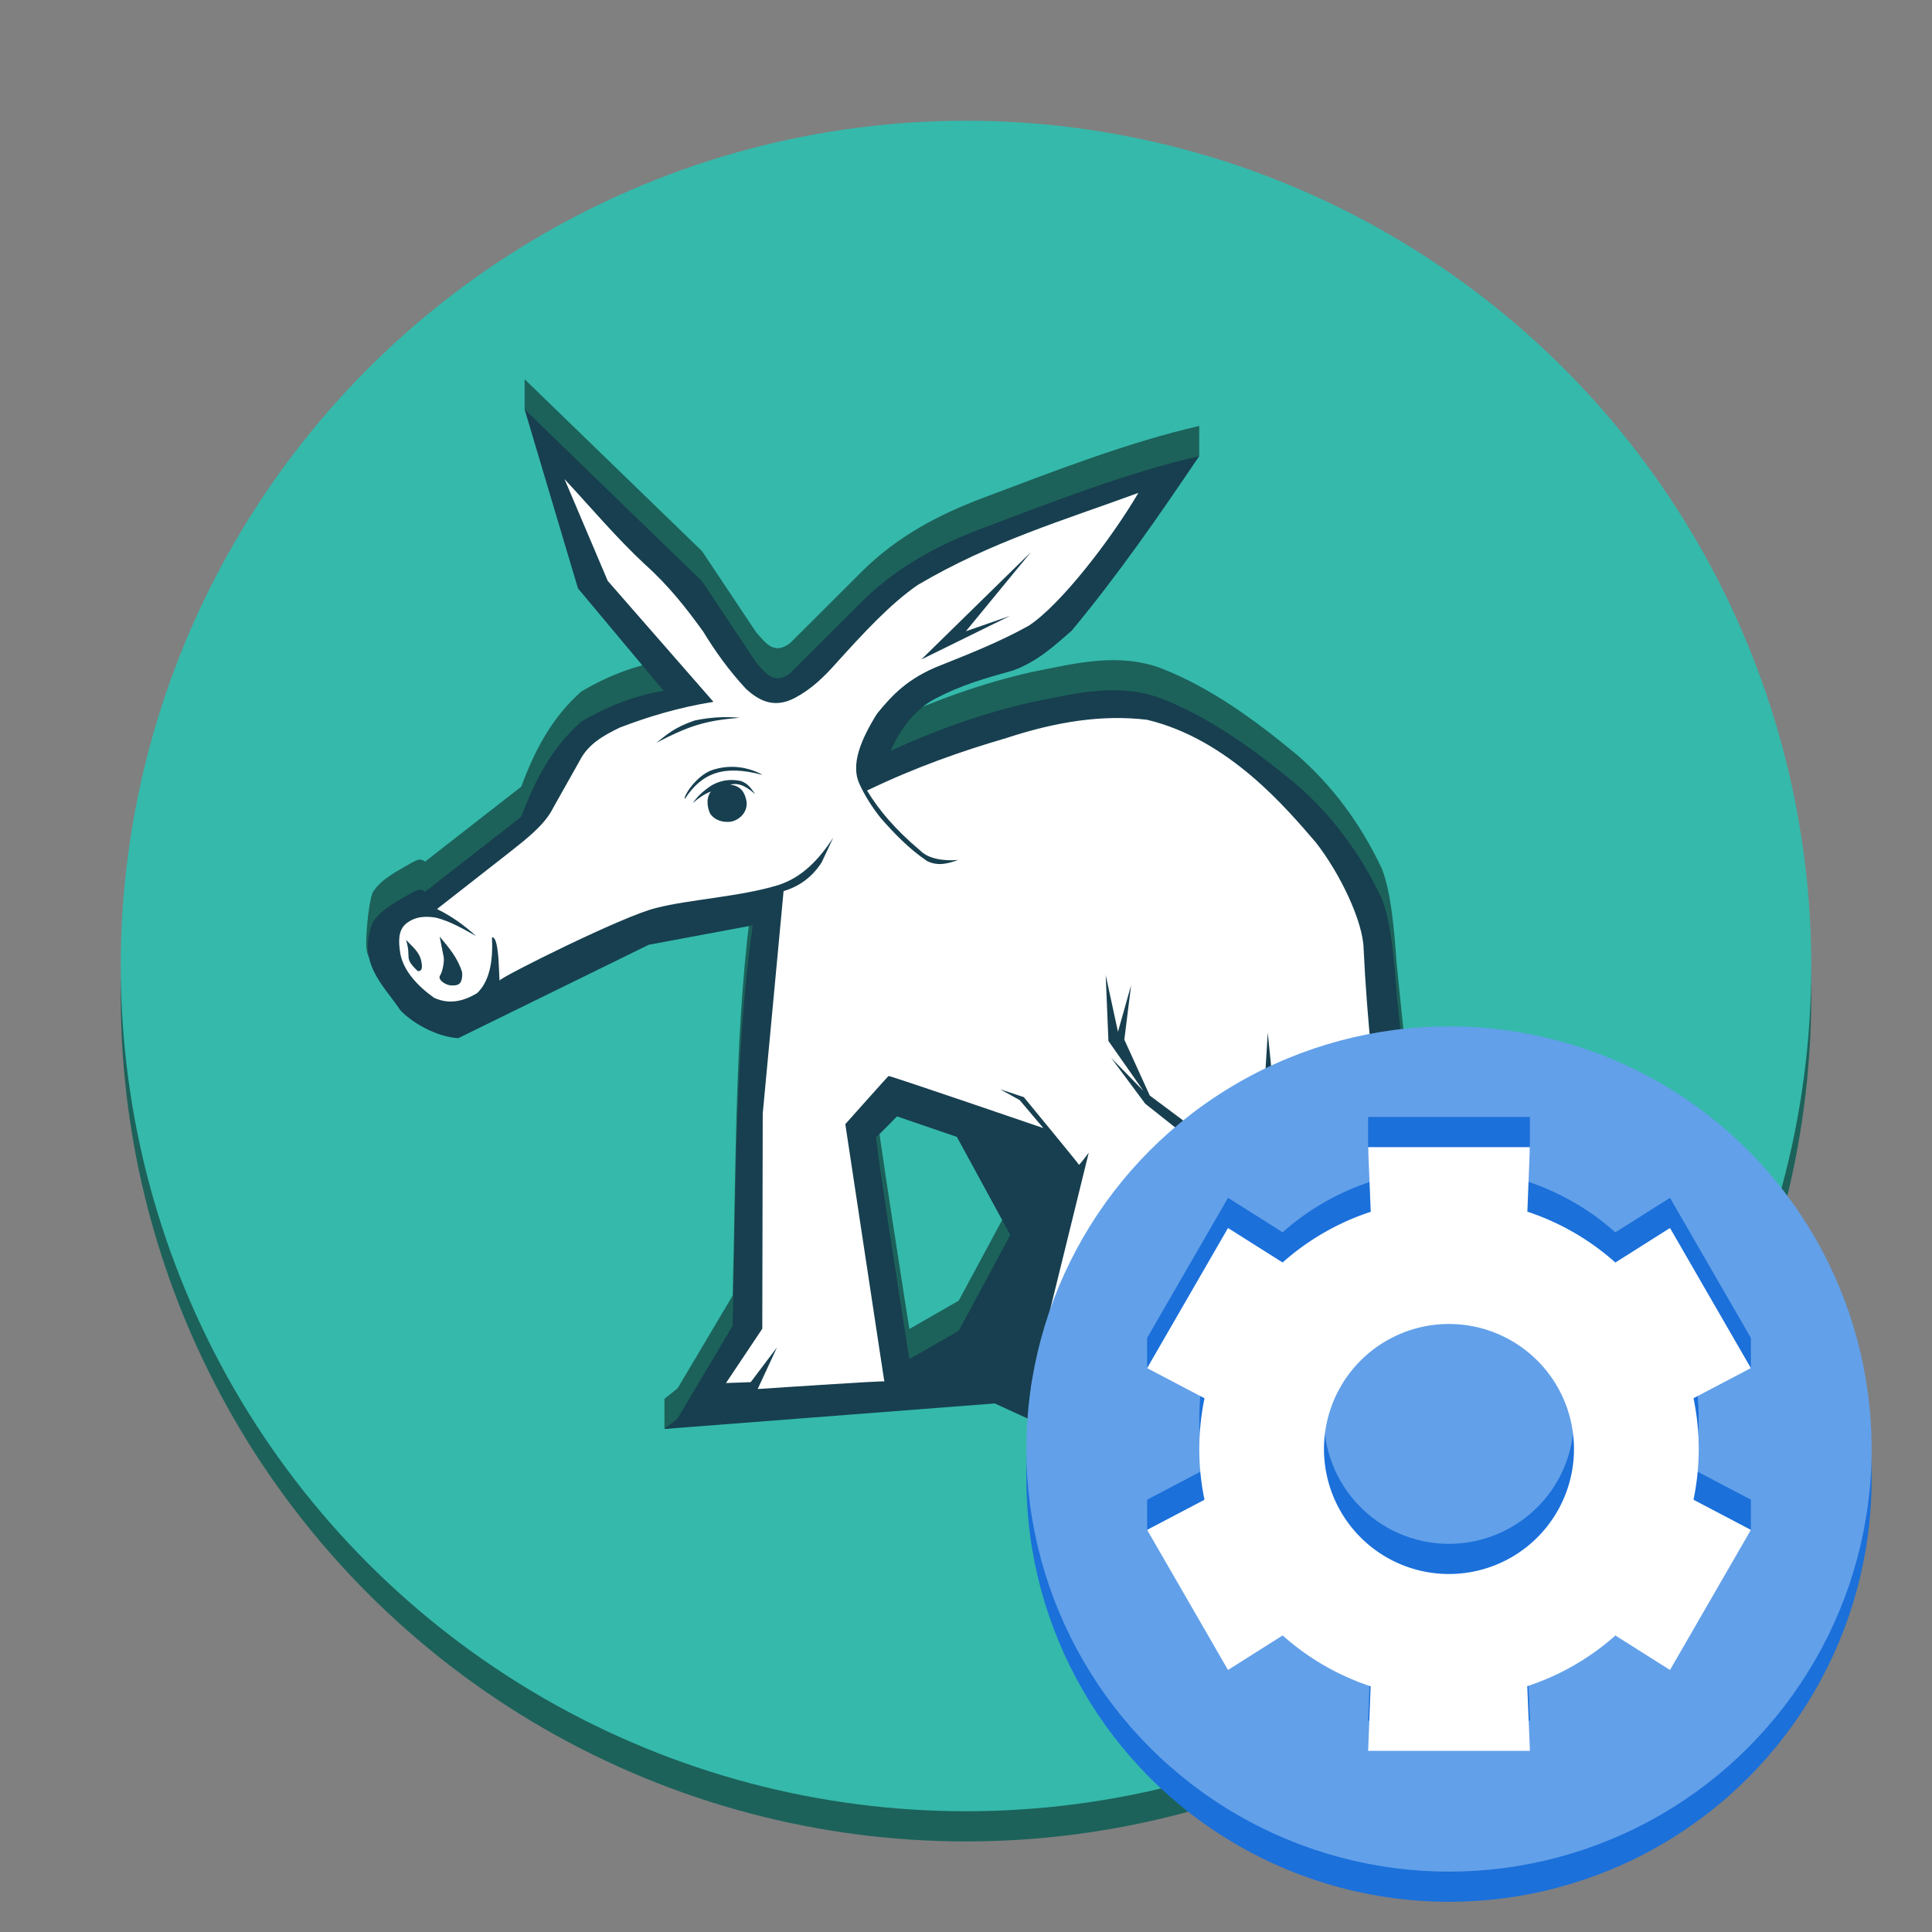 <?xml version="1.0" encoding="UTF-8" standalone="no"?>
<svg
   xmlns:dc="http://purl.org/dc/elements/1.1/"
   xmlns:cc="http://creativecommons.org/ns#"
   xmlns:rdf="http://www.w3.org/1999/02/22-rdf-syntax-ns#"
   xmlns:svg="http://www.w3.org/2000/svg"
   xmlns="http://www.w3.org/2000/svg"
   xmlns:xlink="http://www.w3.org/1999/xlink"
   version="1.1"
   id="svg11300"
   height="64"
   width="64">
  <rect width="100%" height="100%" fill="#808080" stroke="none"/>
  <defs
     id="defs3">
    <linearGradient
       id="linearGradient3264">
      <stop
         id="stop3266"
         offset="0"
         style="stop-color:#c9c9c9;stop-opacity:1;" />
      <stop
         style="stop-color:#f8f8f8;stop-opacity:1;"
         offset="0.25"
         id="stop3276" />
      <stop
         style="stop-color:#e2e2e2;stop-opacity:1;"
         offset="0.5"
         id="stop3272" />
      <stop
         id="stop3274"
         offset="0.75"
         style="stop-color:#b0b0b0;stop-opacity:1;" />
      <stop
         id="stop3268"
         offset="1"
         style="stop-color:#c9c9c9;stop-opacity:1;" />
    </linearGradient>
    <linearGradient
       id="linearGradient3256">
      <stop
         id="stop3258"
         offset="0"
         style="stop-color:#000000;stop-opacity:1;" />
      <stop
         id="stop3260"
         offset="1"
         style="stop-color:#000000;stop-opacity:0;" />
    </linearGradient>
    <linearGradient
       id="linearGradient2752">
      <stop
         id="stop2754"
         offset="0"
         style="stop-color:#9d9d9d;stop-opacity:1;" />
      <stop
         id="stop2756"
         offset="1"
         style="stop-color:#b9b9b9;stop-opacity:1;" />
    </linearGradient>
    <linearGradient
       id="linearGradient2711">
      <stop
         id="stop2713"
         offset="0"
         style="stop-color:#909090;stop-opacity:1;" />
      <stop
         id="stop2715"
         offset="1"
         style="stop-color:#bebebe;stop-opacity:0;" />
    </linearGradient>
    <linearGradient
       id="linearGradient2701">
      <stop
         id="stop2703"
         offset="0"
         style="stop-color:#585956;stop-opacity:1;" />
      <stop
         id="stop2705"
         offset="1"
         style="stop-color:#bbbeb8;stop-opacity:1;" />
    </linearGradient>
    <linearGradient
       id="linearGradient2691">
      <stop
         id="stop2693"
         offset="0"
         style="stop-color:#868686;stop-opacity:1;" />
      <stop
         id="stop2695"
         offset="1"
         style="stop-color:#e9e9e9;stop-opacity:1;" />
    </linearGradient>
    <linearGradient
       id="linearGradient2675">
      <stop
         id="stop2677"
         offset="0"
         style="stop-color:#5b5b97;stop-opacity:1;" />
      <stop
         id="stop2679"
         offset="1"
         style="stop-color:#1b1b43;stop-opacity:1;" />
    </linearGradient>
    <linearGradient
       id="linearGradient2667">
      <stop
         id="stop2669"
         offset="0"
         style="stop-color:#ffffff;stop-opacity:1;" />
      <stop
         id="stop2671"
         offset="1"
         style="stop-color:#fcfcff;stop-opacity:0;" />
    </linearGradient>
    <linearGradient
       id="linearGradient2635">
      <stop
         id="stop2637"
         offset="0"
         style="stop-color:#f9fff5;stop-opacity:1;" />
      <stop
         id="stop2639"
         offset="1"
         style="stop-color:#f9fff5;stop-opacity:0;" />
    </linearGradient>
    <linearGradient
       id="linearGradient2623">
      <stop
         id="stop2625"
         offset="0"
         style="stop-color:#dfdfde;stop-opacity:1;" />
      <stop
         id="stop2627"
         offset="1"
         style="stop-color:#9d9f9a;stop-opacity:1;" />
    </linearGradient>
    <linearGradient
       id="linearGradient2379">
      <stop
         style="stop-color:#1a4876;stop-opacity:1;"
         offset="0"
         id="stop2381" />
      <stop
         style="stop-color:#3f54a3;stop-opacity:0;"
         offset="1"
         id="stop2383" />
    </linearGradient>
    <linearGradient
       id="linearGradient2328">
      <stop
         style="stop-color:#ffffff;stop-opacity:1;"
         offset="0"
         id="stop2330" />
      <stop
         style="stop-color:#ffffff;stop-opacity:0;"
         offset="1"
         id="stop2332" />
    </linearGradient>
    <linearGradient
       id="linearGradient2307">
      <stop
         style="stop-color:#5a7aa4;stop-opacity:1;"
         offset="0"
         id="stop2309" />
      <stop
         style="stop-color:#5a7aa4;stop-opacity:0;"
         offset="1"
         id="stop2311" />
    </linearGradient>
    <linearGradient
       id="linearGradient2253">
      <stop
         style="stop-color:#8f8f8f;stop-opacity:1;"
         offset="0"
         id="stop2255" />
      <stop
         style="stop-color:#494949;stop-opacity:1;"
         offset="1"
         id="stop2257" />
    </linearGradient>
    <linearGradient
       id="linearGradient2245">
      <stop
         style="stop-color:#dde1d9;stop-opacity:1;"
         offset="0"
         id="stop2247" />
      <stop
         style="stop-color:#cacdc6;stop-opacity:1;"
         offset="1"
         id="stop2249" />
    </linearGradient>
    <linearGradient
       xlink:href="#linearGradient2307"
       id="linearGradient2313"
       gradientTransform="matrix(1.208,0,0,0.984,-0.789,-0.503)"
       x1="16.852"
       y1="9.324"
       x2="24.419"
       y2="53.735"
       gradientUnits="userSpaceOnUse" />
    <linearGradient
       xlink:href="#linearGradient2328"
       id="linearGradient2334"
       gradientTransform="matrix(1.289,0,0,0.923,-0.789,-0.503)"
       x1="16.119"
       y1="10.842"
       x2="27.289"
       y2="39.032"
       gradientUnits="userSpaceOnUse" />
    <linearGradient
       xlink:href="#linearGradient2379"
       id="linearGradient2445"
       gradientUnits="userSpaceOnUse"
       gradientTransform="matrix(1.028,0,0,0.822,1.524,1.001)"
       x1="21.356"
       y1="30.078"
       x2="19.995"
       y2="-1.322" />
    <linearGradient
       y2="92.571"
       x2="10.728"
       y1="84.029"
       x1="10.728"
       gradientTransform="scale(1.984,0.504)"
       gradientUnits="userSpaceOnUse"
       id="linearGradient2653"
       xlink:href="#linearGradient2623" />
    <linearGradient
       y2="74.098"
       x2="8.649"
       y1="101.285"
       x1="13.629"
       gradientTransform="scale(2.144,0.466)"
       gradientUnits="userSpaceOnUse"
       id="linearGradient2655"
       xlink:href="#linearGradient2635" />
    <radialGradient
       xlink:href="#linearGradient3256"
       id="radialGradient13503"
       gradientUnits="userSpaceOnUse"
       gradientTransform="matrix(1,0,0,0.315,0,26.813)"
       cx="25.456"
       cy="39.161"
       fx="25.456"
       fy="39.161"
       r="19.622" />
    <linearGradient
       xlink:href="#linearGradient3264"
       id="linearGradient13505"
       gradientUnits="userSpaceOnUse"
       gradientTransform="matrix(1.242,0,0,1.242,-5.028,-7.209)"
       x1="14.463"
       y1="12.285"
       x2="34.534"
       y2="39.685" />
    <linearGradient
       id="linearGradient5272">
      <stop
         style="stop-color:#73d216;stop-opacity:1;"
         offset="0"
         id="stop5274" />
      <stop
         style="stop-color:#62b312;stop-opacity:1;"
         offset="1"
         id="stop5276" />
    </linearGradient>
    <linearGradient
       id="linearGradient5792">
      <stop
         style="stop-color:#ef2929"
         offset="0"
         id="stop5794" />
      <stop
         style="stop-color:#a40000"
         offset="1"
         id="stop5796" />
    </linearGradient>
    <linearGradient
       id="linearGradient3828">
      <stop
         style="stop-color:#ffffff;stop-opacity:1;"
         offset="0"
         id="stop3830" />
      <stop
         style="stop-color:#b7b7b7;stop-opacity:1;"
         offset="1"
         id="stop3832" />
    </linearGradient>
    <linearGradient
       id="linearGradient3820">
      <stop
         style="stop-color:#dbdbdb;stop-opacity:1;"
         offset="0"
         id="stop3822" />
      <stop
         style="stop-color:#b6b6b6;stop-opacity:1;"
         offset="1"
         id="stop3824" />
    </linearGradient>
    <linearGradient
       id="linearGradient3347">
      <stop
         style="stop-color:#cbcbcb;stop-opacity:1;"
         offset="0"
         id="stop3349" />
      <stop
         style="stop-color:#ffffff;stop-opacity:0.464;"
         offset="1"
         id="stop3351" />
    </linearGradient>
    <linearGradient
       id="linearGradient11520">
      <stop
         id="stop11522"
         offset="0"
         style="stop-color:#ffffff;stop-opacity:1;" />
      <stop
         id="stop11524"
         offset="1"
         style="stop-color:#dcdcdc;stop-opacity:1;" />
    </linearGradient>
    <linearGradient
       id="linearGradient11494">
      <stop
         id="stop11496"
         offset="0"
         style="stop-color:#ef2929;stop-opacity:1;" />
      <stop
         id="stop11498"
         offset="1"
         style="stop-color:#ef2929;stop-opacity:0;" />
    </linearGradient>
    <linearGradient
       id="linearGradient11415">
      <stop
         id="stop11417"
         offset="0"
         style="stop-color:#204a87;stop-opacity:0;" />
      <stop
         style="stop-color:#204a87;stop-opacity:1;"
         offset="0.5"
         id="stop11423" />
      <stop
         id="stop11419"
         offset="1"
         style="stop-color:#204a87;stop-opacity:0;" />
    </linearGradient>
    <linearGradient
       gradientTransform="translate(-60.286,-0.286)"
       y2="34.462"
       x2="43.616"
       y1="3.774"
       x1="15.828"
       gradientUnits="userSpaceOnUse"
       id="linearGradient11425"
       xlink:href="#linearGradient11415" />
    <linearGradient
       gradientTransform="translate(-60.571)"
       y2="39.034"
       x2="35.68"
       y1="9.346"
       x1="9.696"
       gradientUnits="userSpaceOnUse"
       id="linearGradient11427"
       xlink:href="#linearGradient11415" />
    <linearGradient
       y2="33.462"
       x2="26.759"
       y1="19.774"
       x1="13.267"
       gradientTransform="translate(-60.857,0.429)"
       gradientUnits="userSpaceOnUse"
       id="linearGradient11439"
       xlink:href="#linearGradient11415" />
    <radialGradient
       r="8.5"
       fy="39.143"
       fx="12.071"
       cy="39.143"
       cx="12.071"
       gradientTransform="matrix(1,0,0,0.487,0,20.065)"
       gradientUnits="userSpaceOnUse"
       id="radialGradient11441"
       xlink:href="#linearGradient3256" />
    <radialGradient
       gradientTransform="matrix(1.243,0,0,1.243,-6.714,-3.743)"
       gradientUnits="userSpaceOnUse"
       r="3.834"
       fy="15.048"
       fx="27.577"
       cy="15.048"
       cx="27.577"
       id="radialGradient11500"
       xlink:href="#linearGradient11494" />
    <radialGradient
       r="3.834"
       fy="16.049"
       fx="27.577"
       cy="16.049"
       cx="27.577"
       gradientTransform="matrix(1.243,0,0,1.243,-6.714,-3.743)"
       gradientUnits="userSpaceOnUse"
       id="radialGradient11504"
       xlink:href="#linearGradient11494" />
    <radialGradient
       gradientUnits="userSpaceOnUse"
       gradientTransform="matrix(1,0,0,0.338,0,29.482)"
       r="6.566"
       fy="44.565"
       fx="30.204"
       cy="44.565"
       cx="30.204"
       id="radialGradient11514"
       xlink:href="#linearGradient3256" />
    <radialGradient
       gradientTransform="matrix(1.995,0,0,1.995,-24.325,-35.701)"
       gradientUnits="userSpaceOnUse"
       r="20.531"
       fy="35.878"
       fx="24.446"
       cy="35.878"
       cx="24.446"
       id="radialGradient11526"
       xlink:href="#linearGradient11520" />
    <radialGradient
       r="6.566"
       fy="44.565"
       fx="30.204"
       cy="44.565"
       cx="30.204"
       gradientTransform="matrix(1,0,0,0.338,0,29.482)"
       gradientUnits="userSpaceOnUse"
       id="radialGradient11532"
       xlink:href="#linearGradient3256" />
    <radialGradient
       xlink:href="#linearGradient3256"
       id="radialGradient1348"
       gradientUnits="userSpaceOnUse"
       gradientTransform="matrix(1,0,0,0.338,0,29.482)"
       cx="30.204"
       cy="44.565"
       fx="30.204"
       fy="44.565"
       r="6.566" />
    <radialGradient
       xlink:href="#linearGradient11520"
       id="radialGradient1350"
       gradientUnits="userSpaceOnUse"
       gradientTransform="matrix(1.995,0,0,1.995,-24.325,-35.701)"
       cx="24.446"
       cy="35.878"
       fx="24.446"
       fy="35.878"
       r="20.531" />
    <radialGradient
       xlink:href="#linearGradient11494"
       id="radialGradient1352"
       gradientUnits="userSpaceOnUse"
       gradientTransform="matrix(1.243,0,0,1.243,-6.714,-3.743)"
       cx="27.577"
       cy="16.049"
       fx="27.577"
       fy="16.049"
       r="3.834" />
    <radialGradient
       xlink:href="#linearGradient11494"
       id="radialGradient1354"
       gradientUnits="userSpaceOnUse"
       gradientTransform="matrix(1.243,0,0,1.243,-6.714,-3.743)"
       cx="27.577"
       cy="15.048"
       fx="27.577"
       fy="15.048"
       r="3.834" />
    <radialGradient
       xlink:href="#linearGradient3256"
       id="radialGradient1356"
       gradientUnits="userSpaceOnUse"
       gradientTransform="matrix(1,0,0,0.338,0,29.482)"
       cx="30.204"
       cy="44.565"
       fx="30.204"
       fy="44.565"
       r="6.566" />
    <radialGradient
       xlink:href="#linearGradient11520"
       id="radialGradient1366"
       gradientUnits="userSpaceOnUse"
       gradientTransform="matrix(2.049,0,0,2.049,-25.65,-37.311)"
       cx="24.446"
       cy="35.878"
       fx="24.446"
       fy="35.878"
       r="20.531" />
    <radialGradient
       xlink:href="#linearGradient3406"
       id="radialGradient3449"
       gradientUnits="userSpaceOnUse"
       gradientTransform="matrix(0.77,-1.242,0.67,0.415,-21.779,41.366)"
       cx="26.138"
       cy="38.807"
       fx="26.138"
       fy="38.807"
       r="21.333" />
    <radialGradient
       xlink:href="#linearGradient3435"
       id="radialGradient3447"
       gradientUnits="userSpaceOnUse"
       cx="133.841"
       cy="23.914"
       fx="133.841"
       fy="23.914"
       r="21.333"
       gradientTransform="matrix(-0.05,0.014,-0.128,-0.467,35.413,39.442)" />
    <radialGradient
       xlink:href="#linearGradient3435"
       id="radialGradient3443"
       gradientUnits="userSpaceOnUse"
       gradientTransform="matrix(0.106,-0.019,0.105,0.58,17.137,7.115)"
       cx="35.511"
       cy="21.618"
       fx="35.511"
       fy="21.618"
       r="21.333" />
    <radialGradient
       xlink:href="#linearGradient3435"
       id="radialGradient3433"
       gradientUnits="userSpaceOnUse"
       gradientTransform="matrix(0.005,-0.123,0.545,0.023,0.957,26.308)"
       cx="16.885"
       cy="33.378"
       fx="16.885"
       fy="33.378"
       r="21.333" />
    <radialGradient
       xlink:href="#linearGradient3421"
       id="radialGradient3429"
       gradientUnits="userSpaceOnUse"
       gradientTransform="matrix(0.158,-0.159,0.433,0.431,-2.724,15.001)"
       cx="53.557"
       cy="48.238"
       fx="53.557"
       fy="48.238"
       r="21.333" />
    <radialGradient
       xlink:href="#linearGradient3394"
       id="radialGradient3392"
       cx="37.751"
       cy="27.569"
       fx="37.751"
       fy="27.569"
       r="21.333"
       gradientUnits="userSpaceOnUse"
       gradientTransform="matrix(0.849,0.958,-0.782,0.693,18.691,-20.526)" />
    <linearGradient
       gradientUnits="userSpaceOnUse"
       y2="54.698"
       x2="48.799"
       y1="3.61"
       x1="10.502"
       id="linearGradient6042"
       xlink:href="#linearGradient2328" />
    <linearGradient
       gradientUnits="userSpaceOnUse"
       y2="18.367"
       x2="17.743"
       y1="31.495"
       x1="28.703"
       id="linearGradient6034"
       xlink:href="#linearGradient2328" />
    <linearGradient
       y2="14.203"
       x2="35.391"
       y1="32.416"
       x1="12.274"
       gradientTransform="matrix(1.19,0,0,1.19,-4.224,-2.5)"
       gradientUnits="userSpaceOnUse"
       id="linearGradient4242"
       xlink:href="#linearGradient3121" />
    <linearGradient
       gradientTransform="matrix(1.25,0,0,1.25,-5.653,-2.604)"
       gradientUnits="userSpaceOnUse"
       y2="28"
       x2="29"
       y1="14.625"
       x1="21.125"
       id="linearGradient4224"
       xlink:href="#linearGradient4236" />
    <linearGradient
       gradientTransform="matrix(1.19,0,0,1.19,-4.224,-2.5)"
       y2="34.307"
       x2="32.511"
       y1="11.188"
       x1="14.997"
       gradientUnits="userSpaceOnUse"
       id="linearGradient3912"
       xlink:href="#linearGradient3112" />
    <linearGradient
       id="linearGradient3121"
       gradientUnits="userSpaceOnUse"
       x1="12.274"
       y1="32.416"
       x2="35.391"
       y2="14.203">
      <stop
         offset="0"
         style="stop-color:#FBFBFB"
         id="stop3123" />
      <stop
         offset="0.5"
         style="stop-color:#B6B6B6"
         id="stop3125" />
      <stop
         offset="1"
         style="stop-color:#E4E4E4"
         id="stop3127" />
    </linearGradient>
    <linearGradient
       id="linearGradient3112"
       gradientUnits="userSpaceOnUse"
       x1="14.997"
       y1="11.188"
       x2="32.511"
       y2="34.307">
      <stop
         offset="0"
         style="stop-color:#EBEBEB"
         id="stop3114" />
      <stop
         offset="0.5"
         style="stop-color:#FFFFFF"
         id="stop3116" />
      <stop
         offset="1"
         style="stop-color:#EBEBEB"
         id="stop3118" />
    </linearGradient>
    <linearGradient
       id="linearGradient4236">
      <stop
         id="stop4238"
         offset="0"
         style="stop-color:#ffffff;stop-opacity:0.327;" />
      <stop
         id="stop4240"
         offset="1"
         style="stop-color:#ffffff;stop-opacity:0.604;" />
    </linearGradient>
    <linearGradient
       id="linearGradient3394"
       gradientUnits="userSpaceOnUse"
       x1="12.274"
       y1="32.416"
       x2="35.391"
       y2="14.203">
      <stop
         offset="0"
         style="stop-color:#fff307;stop-opacity:1;"
         id="stop3396" />
      <stop
         offset="0.5"
         style="stop-color:#166eff;stop-opacity:1;"
         id="stop3398" />
      <stop
         offset="1"
         style="stop-color:#ffffff;stop-opacity:0;"
         id="stop3400" />
    </linearGradient>
    <linearGradient
       y2="14.203"
       x2="35.391"
       y1="32.416"
       x1="12.274"
       gradientUnits="userSpaceOnUse"
       id="linearGradient3406">
      <stop
         id="stop3408"
         style="stop-color:#b307ff;stop-opacity:0.822;"
         offset="0" />
      <stop
         id="stop3410"
         style="stop-color:#f0ff8b;stop-opacity:0.644;"
         offset="1" />
      <stop
         id="stop3412"
         style="stop-color:#ffffff;stop-opacity:0;"
         offset="1" />
    </linearGradient>
    <linearGradient
       id="linearGradient3421"
       gradientUnits="userSpaceOnUse"
       x1="12.274"
       y1="32.416"
       x2="35.391"
       y2="14.203">
      <stop
         offset="0"
         style="stop-color:#ffffff;stop-opacity:1;"
         id="stop3423" />
      <stop
         offset="1"
         style="stop-color:#b8c04c;stop-opacity:0;"
         id="stop3427" />
    </linearGradient>
    <linearGradient
       y2="14.203"
       x2="35.391"
       y1="32.416"
       x1="12.274"
       gradientUnits="userSpaceOnUse"
       id="linearGradient3435">
      <stop
         id="stop3437"
         style="stop-color:#ffffc8;stop-opacity:1;"
         offset="0" />
      <stop
         id="stop3439"
         style="stop-color:#9a91ef;stop-opacity:0;"
         offset="1" />
    </linearGradient>
    <radialGradient
       xlink:href="#linearGradient3435"
       id="radialGradient5529"
       gradientUnits="userSpaceOnUse"
       gradientTransform="matrix(-0.035,0.01,-0.089,-0.322,39.01,41.05)"
       cx="133.841"
       cy="23.914"
       fx="133.841"
       fy="23.914"
       r="21.333" />
    <radialGradient
       xlink:href="#linearGradient3435"
       id="radialGradient5532"
       gradientUnits="userSpaceOnUse"
       gradientTransform="matrix(0.073,-0.013,0.072,0.4,26.4,18.745)"
       cx="35.511"
       cy="21.618"
       fx="35.511"
       fy="21.618"
       r="21.333" />
    <radialGradient
       xlink:href="#linearGradient3435"
       id="radialGradient5535"
       gradientUnits="userSpaceOnUse"
       gradientTransform="matrix(0.004,-0.085,0.376,0.016,15.236,31.988)"
       cx="16.885"
       cy="33.378"
       fx="16.885"
       fy="33.378"
       r="21.333" />
    <radialGradient
       xlink:href="#linearGradient3421"
       id="radialGradient5538"
       gradientUnits="userSpaceOnUse"
       gradientTransform="matrix(0.109,-0.11,0.299,0.298,12.696,24.186)"
       cx="53.557"
       cy="48.238"
       fx="53.557"
       fy="48.238"
       r="21.333" />
    <radialGradient
       xlink:href="#linearGradient3406"
       id="radialGradient5541"
       gradientUnits="userSpaceOnUse"
       gradientTransform="matrix(0.531,-0.857,0.463,0.286,-0.452,42.378)"
       cx="26.138"
       cy="38.807"
       fx="26.138"
       fy="38.807"
       r="21.333" />
    <radialGradient
       xlink:href="#linearGradient3394"
       id="radialGradient5544"
       gradientUnits="userSpaceOnUse"
       gradientTransform="matrix(0.586,0.661,-0.54,0.478,27.473,-0.327)"
       cx="37.751"
       cy="27.569"
       fx="37.751"
       fy="27.569"
       r="21.333" />
    <linearGradient
       xlink:href="#linearGradient2328"
       id="linearGradient5548"
       gradientUnits="userSpaceOnUse"
       x1="10.502"
       y1="3.61"
       x2="48.799"
       y2="54.698"
       gradientTransform="matrix(0.69,0,0,0.69,14.576,13.836)" />
    <linearGradient
       xlink:href="#linearGradient4236"
       id="linearGradient5551"
       gradientUnits="userSpaceOnUse"
       gradientTransform="matrix(0.863,0,0,0.863,10.675,12.039)"
       x1="21.125"
       y1="14.625"
       x2="29"
       y2="28" />
    <linearGradient
       xlink:href="#linearGradient3121"
       id="linearGradient5558"
       gradientUnits="userSpaceOnUse"
       gradientTransform="matrix(0.821,0,0,0.821,11.661,12.111)"
       x1="12.274"
       y1="32.416"
       x2="35.391"
       y2="14.203" />
    <linearGradient
       xlink:href="#linearGradient3112"
       id="linearGradient5561"
       gradientUnits="userSpaceOnUse"
       gradientTransform="matrix(0.821,0,0,0.821,11.661,12.111)"
       x1="14.997"
       y1="11.188"
       x2="32.511"
       y2="34.307" />
    <radialGradient
       xlink:href="#linearGradient3256"
       id="radialGradient5588"
       cx="31.25"
       cy="44"
       fx="31.25"
       fy="44"
       r="15.5"
       gradientTransform="matrix(1,0,0,0.25,0,33)"
       gradientUnits="userSpaceOnUse" />
    <linearGradient
       gradientUnits="userSpaceOnUse"
       y2="39.685"
       x2="34.534"
       y1="12.285"
       x1="14.463"
       id="linearGradient3270"
       xlink:href="#linearGradient3264" />
    <radialGradient
       gradientUnits="userSpaceOnUse"
       gradientTransform="matrix(1,0,0,0.315,0,26.813)"
       r="19.622"
       fy="39.161"
       fx="25.456"
       cy="39.161"
       cx="25.456"
       id="radialGradient3262"
       xlink:href="#linearGradient3256" />
    <radialGradient
       r="20.531"
       fy="35.878"
       fx="24.446"
       cy="35.878"
       cx="24.446"
       gradientTransform="matrix(2.049,0,0,2.049,-25.65,-37.311)"
       gradientUnits="userSpaceOnUse"
       id="radialGradient5781"
       xlink:href="#linearGradient11520" />
    <radialGradient
       r="6.566"
       fy="44.565"
       fx="30.204"
       cy="44.565"
       cx="30.204"
       gradientTransform="matrix(1,0,0,0.338,0,29.482)"
       gradientUnits="userSpaceOnUse"
       id="radialGradient5779"
       xlink:href="#linearGradient3256" />
    <radialGradient
       r="3.834"
       fy="15.048"
       fx="27.577"
       cy="15.048"
       cx="27.577"
       gradientTransform="matrix(1.243,0,0,1.243,-6.714,-3.743)"
       gradientUnits="userSpaceOnUse"
       id="radialGradient5777"
       xlink:href="#linearGradient11494" />
    <radialGradient
       r="3.834"
       fy="16.049"
       fx="27.577"
       cy="16.049"
       cx="27.577"
       gradientTransform="matrix(1.243,0,0,1.243,-6.714,-3.743)"
       gradientUnits="userSpaceOnUse"
       id="radialGradient5775"
       xlink:href="#linearGradient11494" />
    <radialGradient
       r="20.531"
       fy="35.878"
       fx="24.446"
       cy="35.878"
       cx="24.446"
       gradientTransform="matrix(1.995,0,0,1.995,-24.325,-35.701)"
       gradientUnits="userSpaceOnUse"
       id="radialGradient5773"
       xlink:href="#linearGradient11520" />
    <radialGradient
       r="6.566"
       fy="44.565"
       fx="30.204"
       cy="44.565"
       cx="30.204"
       gradientTransform="matrix(1,0,0,0.338,0,29.482)"
       gradientUnits="userSpaceOnUse"
       id="radialGradient5771"
       xlink:href="#linearGradient3256" />
    <radialGradient
       xlink:href="#linearGradient3256"
       id="radialGradient5769"
       gradientUnits="userSpaceOnUse"
       gradientTransform="matrix(1,0,0,0.338,0,29.482)"
       cx="30.204"
       cy="44.565"
       fx="30.204"
       fy="44.565"
       r="6.566" />
    <radialGradient
       xlink:href="#linearGradient11520"
       id="radialGradient5767"
       cx="24.446"
       cy="35.878"
       fx="24.446"
       fy="35.878"
       r="20.531"
       gradientUnits="userSpaceOnUse"
       gradientTransform="matrix(1.995,0,0,1.995,-24.325,-35.701)" />
    <radialGradient
       xlink:href="#linearGradient3256"
       id="radialGradient5765"
       cx="30.204"
       cy="44.565"
       fx="30.204"
       fy="44.565"
       r="6.566"
       gradientTransform="matrix(1,0,0,0.338,0,29.482)"
       gradientUnits="userSpaceOnUse" />
    <radialGradient
       xlink:href="#linearGradient11494"
       id="radialGradient5763"
       gradientUnits="userSpaceOnUse"
       gradientTransform="matrix(1.243,0,0,1.243,-6.714,-3.743)"
       cx="27.577"
       cy="16.049"
       fx="27.577"
       fy="16.049"
       r="3.834" />
    <radialGradient
       xlink:href="#linearGradient11494"
       id="radialGradient5761"
       cx="27.577"
       cy="15.048"
       fx="27.577"
       fy="15.048"
       r="3.834"
       gradientUnits="userSpaceOnUse"
       gradientTransform="matrix(1.243,0,0,1.243,-6.714,-3.743)" />
    <radialGradient
       xlink:href="#linearGradient3256"
       id="radialGradient5759"
       gradientUnits="userSpaceOnUse"
       gradientTransform="matrix(1,0,0,0.487,0,20.065)"
       cx="12.071"
       cy="39.143"
       fx="12.071"
       fy="39.143"
       r="8.5" />
  </defs>
  <g
     transform="translate(0,16)"
     id="layer1">
    <circle
       r="28"
       cy="17"
       cx="32"
       id="path2233-3"
       style="opacity:1;fill:#1c625a;fill-opacity:1;stroke:none;stroke-width:3.848;stroke-linecap:round;stroke-linejoin:round;stroke-miterlimit:4;stroke-dasharray:none;stroke-opacity:1" />
    <circle
       r="28"
       cy="16"
       cx="32"
       id="path2233"
       style="opacity:1;fill:#35b9ab;fill-opacity:1;stroke:none;stroke-width:3.848;stroke-linecap:round;stroke-linejoin:round;stroke-miterlimit:4;stroke-dasharray:none;stroke-opacity:1" />
    <g
       transform="matrix(0.107,0,0,0.108,-38.606,11.636)"
       id="g4581">
      <path
         id="path4484-9"
         d="m 523.22,-139.573 v 9.242 l 16.516,45.666 26.497,31.391 c -9.759,1.691 -17.99,5.119 -25.43,9.461 -9.364,8.169 -14.555,18.427 -18.649,29.231 L 492.376,8.414 c -1.593,-1.353 -2.765,-0.244 -4.047,0.273 -4.551,2.656 -9.513,4.952 -12.168,9.188 -1.372,3.53 -2.263,14.481 -1.904,17.238 0.907,6.961 6.737,4.066 10.463,9.587 3.326,3.569 10.796,8.136 17.938,8.613 l 58.982,-28.657 32.212,-5.961 c -5.639,38.962 -5.125,81.352 -6.234,122.831 l -17.035,28.411 -4.074,3.227 v 9.242 l 102.268,-17.062 39.786,18.102 12.442,-5.387 25.43,-1.367 -1.301,-4.493 15.083,-3.355 -1.066,10.008 17.035,-9.735 h 7.574 l 4.594,4.047 8.395,-5.934 12.989,8.695 V 166.683 C 802.251,124.718 797.503,82.303 793.218,39.805 792.387,28.828 791.499,17.948 788.624,10.574 c -6.849,-14.395 -15.723,-25.808 -26.223,-34.891 -13.182,-10.828 -26.788,-20.637 -41.946,-26.524 -13.437,-5.045 -26.868,-1.548 -40.306,1.094 -15.046,3.378 -29.508,8.51 -43.559,14.875 2.794,-6.495 7.507,-12.709 13.617,-15.887 8.334,-4.333 15.486,-6.303 24.254,-8.723 7.861,-2.921 12.822,-7.678 18.129,-12.196 12.332,-14.725 28.986,-29.077 39.485,-44.326 l -1e-5,-9.242 c -22.185,5.075 -44.371,13.642 -66.556,21.93 -14.059,5.209 -26.67,11.862 -37.325,22.176 l -22.723,22.45 c -5.106,3.911 -7.686,-0.108 -10.555,-3.227 l -16.762,-24.911 z m 115.284,216.868 18.539,6.289 16.543,30.079 -15.969,29.395 -15.285,8.695 c 0,0 -10.825,-67.884 -10.254,-68.169 0.571,-0.285 6.426,-6.289 6.426,-6.289 z m 103.115,15.121 13.836,26.852 2.981,24.61 -19.415,23.243 c 0,0 -13.416,-14.211 -13.016,-15.012 0.401,-0.801 10.418,-58.489 10.418,-58.489 z"
         style="fill:#1c625a;fill-opacity:1;stroke:none;stroke-width:0.875" />
      <path
         id="path4484"
         d="m 523.22,-130.332 16.516,54.907 26.497,31.391 c -9.759,1.691 -17.99,5.119 -25.43,9.461 -9.364,8.169 -14.555,18.427 -18.649,29.231 L 492.376,17.656 c -1.593,-1.353 -2.765,-0.244 -4.047,0.273 -4.551,2.656 -9.513,4.952 -12.168,9.188 -4.838,12.443 3.358,19.118 8.559,26.825 3.326,3.569 10.796,8.136 17.938,8.613 l 58.982,-28.657 32.212,-5.961 c -5.639,38.962 -5.125,81.352 -6.234,122.831 l -17.035,28.411 -4.074,3.227 102.268,-7.82 39.786,18.102 12.442,-5.387 25.43,-1.367 -5.414,-7.027 19.196,-0.82 -1.066,10.008 17.035,-9.735 h 7.574 l 4.594,4.047 8.395,-5.934 12.989,-0.547 C 802.251,133.96 797.503,91.545 793.218,49.047 792.387,38.07 791.499,27.19 788.624,19.816 781.775,5.421 772.901,-5.992 762.401,-15.075 749.219,-25.903 735.613,-35.712 720.455,-41.599 c -13.437,-5.045 -26.868,-1.548 -40.306,1.094 -15.046,3.378 -29.508,8.51 -43.559,14.875 2.794,-6.495 7.507,-12.709 13.617,-15.887 8.334,-4.333 15.486,-6.303 24.254,-8.723 7.861,-2.921 12.822,-7.678 18.129,-12.196 14.609,-17.444 27.167,-35.469 39.485,-53.567 -22.185,5.075 -44.371,13.642 -66.556,21.93 -14.059,5.209 -26.67,11.862 -37.325,22.176 l -22.723,22.45 c -5.106,3.911 -7.686,-0.108 -10.555,-3.227 l -16.762,-24.911 z m 115.284,216.868 18.539,6.289 16.543,30.079 -15.969,29.395 -15.286,8.695 c 0,0 -10.825,-67.884 -10.254,-68.169 0.571,-0.285 6.426,-6.289 6.426,-6.289 z m 103.115,15.121 13.836,26.852 2.981,24.61 -19.415,23.243 c 0,0 -13.416,-14.211 -13.016,-15.012 0.401,-0.801 10.418,-58.489 10.418,-58.489 z"
         style="fill:#173f4f;fill-opacity:1;stroke:none;stroke-width:0.875" />
      <path
         id="path4486"
         d="m 535.58,-108.921 13.371,31.2 32.731,37.106 c -10.599,1.677 -20.052,4.506 -28.958,7.875 -5.003,2.408 -9.828,5.01 -12.496,10.254 l -8.149,14.356 c -2.635,5.265 -8.204,9.479 -13.645,13.754 L 496.095,22.933 c 4.437,2.155 8.437,4.953 12.086,8.285 -3.93,-2.163 -7.775,-4.451 -12.36,-5.633 -3.204,-0.51 -6.375,-0.475 -9.297,1.832 -2.626,2.179 -2.326,5.826 -1.777,9.242 1.005,5.304 5.442,10.001 10.5,13.535 4.724,2.095 9.049,1.016 13.207,-1.422 3.619,-3.327 5.09,-9.16 4.649,-17.145 2.611,-0.49 2.029,14.911 2.488,13.153 0.248,-0.947 38.3,-19.838 48.372,-22.176 10.263,-2.63 26.302,-3.467 37.899,-7.055 7.199,-2.307 12.477,-7.74 16.926,-14.547 l -3.582,7.574 c -3.009,4.673 -7.049,7.447 -11.813,8.86 l -6.453,68.251 -0.137,65.982 -11.239,16.653 7.656,-0.273 8.149,-10.692 -5.988,12.797 c 0,0 39.212,-2.605 39.212,-2.324 0,0.281 -12.086,-78.916 -12.086,-78.916 0,0 13.09,-14.555 13.371,-14.766 0.281,-0.211 47.935,15.969 47.935,15.969 l -7.328,-8.586 -6.043,-3.309 7.328,2.406 c 0,0 16.993,20.446 17.063,20.727 0.07,0.281 3.035,-3.664 3.035,-3.664 l -17.801,71.697 23.625,8.012 -0.711,-10.965 5.633,13.617 8.695,0.574 -5.879,-14.192 10.254,12.36 5.606,-1.121 -10.117,-14.465 11.813,-69.865 -13.617,-10.692 -10.555,-14.055 9.981,10.117 -10.828,-15.313 -0.848,-20.235 3.801,17.418 4.074,-14.328 -2.106,16.735 7.875,17.145 15.75,11.649 -0.301,2.68 12.387,-4.512 8.012,-17.965 0.684,-11.129 1.149,11.266 c 0,0 -6.891,16.583 -6.891,17.145 0,0.562 8.996,-8.449 8.996,-8.449 l -9.844,11.539 15.75,28.247 5.332,30.79 3.938,-2.789 -0.848,1.094 -12.66,16.434 8.312,-1.805 3.227,-5.059 -1.422,6.18 2.953,0.137 -0.684,6.754 6.18,-5.496 4.621,1.422 1.422,-8.176 v 8.313 l 4.348,-0.848 2.106,7.027 3.09,-8.86 6.043,-0.273 C 792.639,121.973 785.013,78.498 782.964,35.019 782.748,26.734 775.752,12.109 768.198,2.534 759.401,-7.546 741.428,-29.083 715.915,-35.119 c -13.941,-1.644 -28.121,0.596 -43.559,5.606 -13.665,3.963 -27.786,8.799 -43.122,16.106 3.613,5.885 8.398,11.646 16.543,18.485 2.558,2.485 7.161,3.169 11.676,2.816 -3.12,1.087 -6.346,2.011 -9.707,0.273 -5.493,-3.69 -10.026,-8.327 -14.328,-13.207 -2.82,-3.514 -4.997,-7.041 -6.617,-10.555 -2.603,-5.875 0.457,-13.331 5.496,-21.356 4.554,-5.565 9.575,-10.991 19.797,-14.903 9.197,-3.642 18.424,-7.273 27.153,-12.086 9.87,-6.354 25.613,-26.619 33.989,-40.77 -22.818,8.315 -45.622,14.958 -68.306,28.247 -8.492,5.78 -16.816,14.748 -25.293,24.036 -3.619,4.045 -7.528,7.855 -12.66,10.555 -7.054,3.763 -11.931,0.195 -15.176,-2.68 -5.29,-5.623 -9.578,-11.56 -13.344,-17.692 -5.024,-6.84 -10.295,-13.695 -17.993,-20.536 -8.858,-8.167 -16.846,-17.594 -24.883,-26.141 z m 144.351,22.422 -20.098,24.227 13.645,-4.703 -27.454,13.371 z m -95.35,50.587 c 1.764,-0.036 3.529,0.014 5.25,0.191 -11.115,0.836 -16.19,2.742 -25.84,7.656 3.543,-2.682 5.527,-4.671 11.895,-6.836 2.787,-0.598 5.755,-0.951 8.695,-1.012 z m 3.09,15.231 c 5.488,0.097 9.215,2.488 9.215,2.488 -12.169,-3.257 -18.852,-0.538 -24.063,7.356 -0.625,-0.491 3.456,-7.364 8.86,-8.996 2.148,-0.649 4.159,-0.88 5.988,-0.848 z m -0.93,4.047 c 1.133,-0.046 2.264,0.06 3.445,0.301 2.274,0.789 3.318,2.472 4.43,4.074 -2.358,-2.086 -4.814,-3.718 -7.766,-2.953 3.349,0.353 4.604,2.452 5.086,5.195 0.401,3.671 -2.773,5.848 -4.895,6.152 -2.124,0.305 -4.843,-0.228 -6.399,-2.488 -0.464,-0.923 -1.65,-4.324 0.246,-6.754 -2.109,0.787 -3.908,2.087 -5.606,3.555 1.425,-2.075 3.175,-3.699 5.824,-5.442 1.895,-1.049 3.744,-1.564 5.633,-1.641 z M 496.915,31.382 c 2.84,3.35 5.618,6.563 6.973,10.992 0.181,4.108 -1.641,4.012 -3.418,3.992 -1.504,-0.016 -4.324,-1.695 -3.418,-3.063 0.726,-1.096 1.39,-4.253 1.094,-5.742 z m -10.418,1.012 c 2.228,2.339 4.414,3.882 4.84,7.137 0.157,0.775 0.316,2.704 -1.23,2.406 -4.505,-4.227 -1.798,-3.776 -3.609,-9.543 z"
         style="fill:#ffffff;stroke:none;stroke-width:0.875" />
    </g>
  </g>
  <circle
     style="opacity:1;fill:#1b70da;fill-opacity:1;stroke:none;stroke-width:4;stroke-linecap:round;stroke-linejoin:round;stroke-miterlimit:4;stroke-dasharray:none;stroke-opacity:1"
     id="path910-0"
     cx="48"
     cy="49"
     r="14" />
  <circle
     style="opacity:1;fill:#62a0e9;fill-opacity:1;stroke:none;stroke-width:4;stroke-linecap:round;stroke-linejoin:round;stroke-miterlimit:4;stroke-dasharray:none;stroke-opacity:1"
     id="path910"
     cx="48"
     cy="48"
     r="14" />
  <path
     style="fill:#1b70da;fill-opacity:1;stroke:none;stroke-width:2.071px;stroke-linecap:butt;stroke-linejoin:miter;stroke-opacity:1"
     d="m 50.679,37 -5.359,9.8e-5 -10e-7,1 0.088,1.142 c -1.078,0.354 -2.072,0.925 -2.92,1.679 l -1.808,-1.142 -2.68,4.641 -2e-6,1 1.901,-7.86e-4 c -0.23,1.109 -0.23,2.253 -6.39e-4,3.362 l -1.9,0.998 -2e-6,1 2.679,3.641 1.81,-1.144 c 0.846,0.755 1.838,1.329 2.915,1.685 l -0.083,2.138 5.359,-1.01e-4 -0.088,-2.142 c 1.078,-0.354 2.072,-0.925 2.92,-1.679 l 1.808,1.142 2.68,-3.641 1e-6,-1 -1.901,-0.999 c 0.23,-1.109 0.23,-2.253 6.37e-4,-3.362 l 1.9,0.002 5e-6,-1 -2.679,-4.641 -1.81,1.144 c -0.846,-0.755 -1.838,-1.329 -2.915,-1.685 l 0.083,-1.138 z m -1.608,6 c 2.209,0.592 3.52,2.863 2.928,5.072 -0.592,2.209 -2.863,3.52 -5.072,2.928 -2.209,-0.592 -3.52,-2.863 -2.928,-5.072 0.036,-0.133 0.078,-0.264 0.126,-0.393 0.753,-1.99 2.891,-3.086 4.946,-2.535 z"
     id="path882-7" />
  <path
     style="fill:#ffffff;stroke:none;stroke-width:2.071px;stroke-linecap:butt;stroke-linejoin:miter;stroke-opacity:1"
     d="m 50.679,38 -5.359,9.8e-5 0.088,2.142 a 8.282,8.282 0 0 0 -2.92,1.679 l -1.808,-1.142 -2.68,4.641 1.901,0.999 a 8.282,8.282 0 0 0 -6.39e-4,3.362 l -1.9,0.998 2.679,4.641 1.81,-1.144 a 8.282,8.282 0 0 0 2.915,1.685 l -0.083,2.138 5.359,-10e-5 -0.088,-2.142 a 8.282,8.282 0 0 0 2.92,-1.679 l 1.808,1.142 2.68,-4.641 -1.901,-0.999 a 8.282,8.282 0 0 0 6.36e-4,-3.362 l 1.9,-0.998 -2.679,-4.641 -1.81,1.144 a 8.282,8.282 0 0 0 -2.915,-1.685 z m -1.608,6 a 4.141,4.141 0 0 1 2.928,5.072 A 4.141,4.141 0 0 1 46.928,52 4.141,4.141 0 0 1 44,46.928 4.141,4.141 0 0 1 44.126,46.535 4.141,4.141 0 0 1 49.072,44 Z"
     id="path882" />
</svg>
